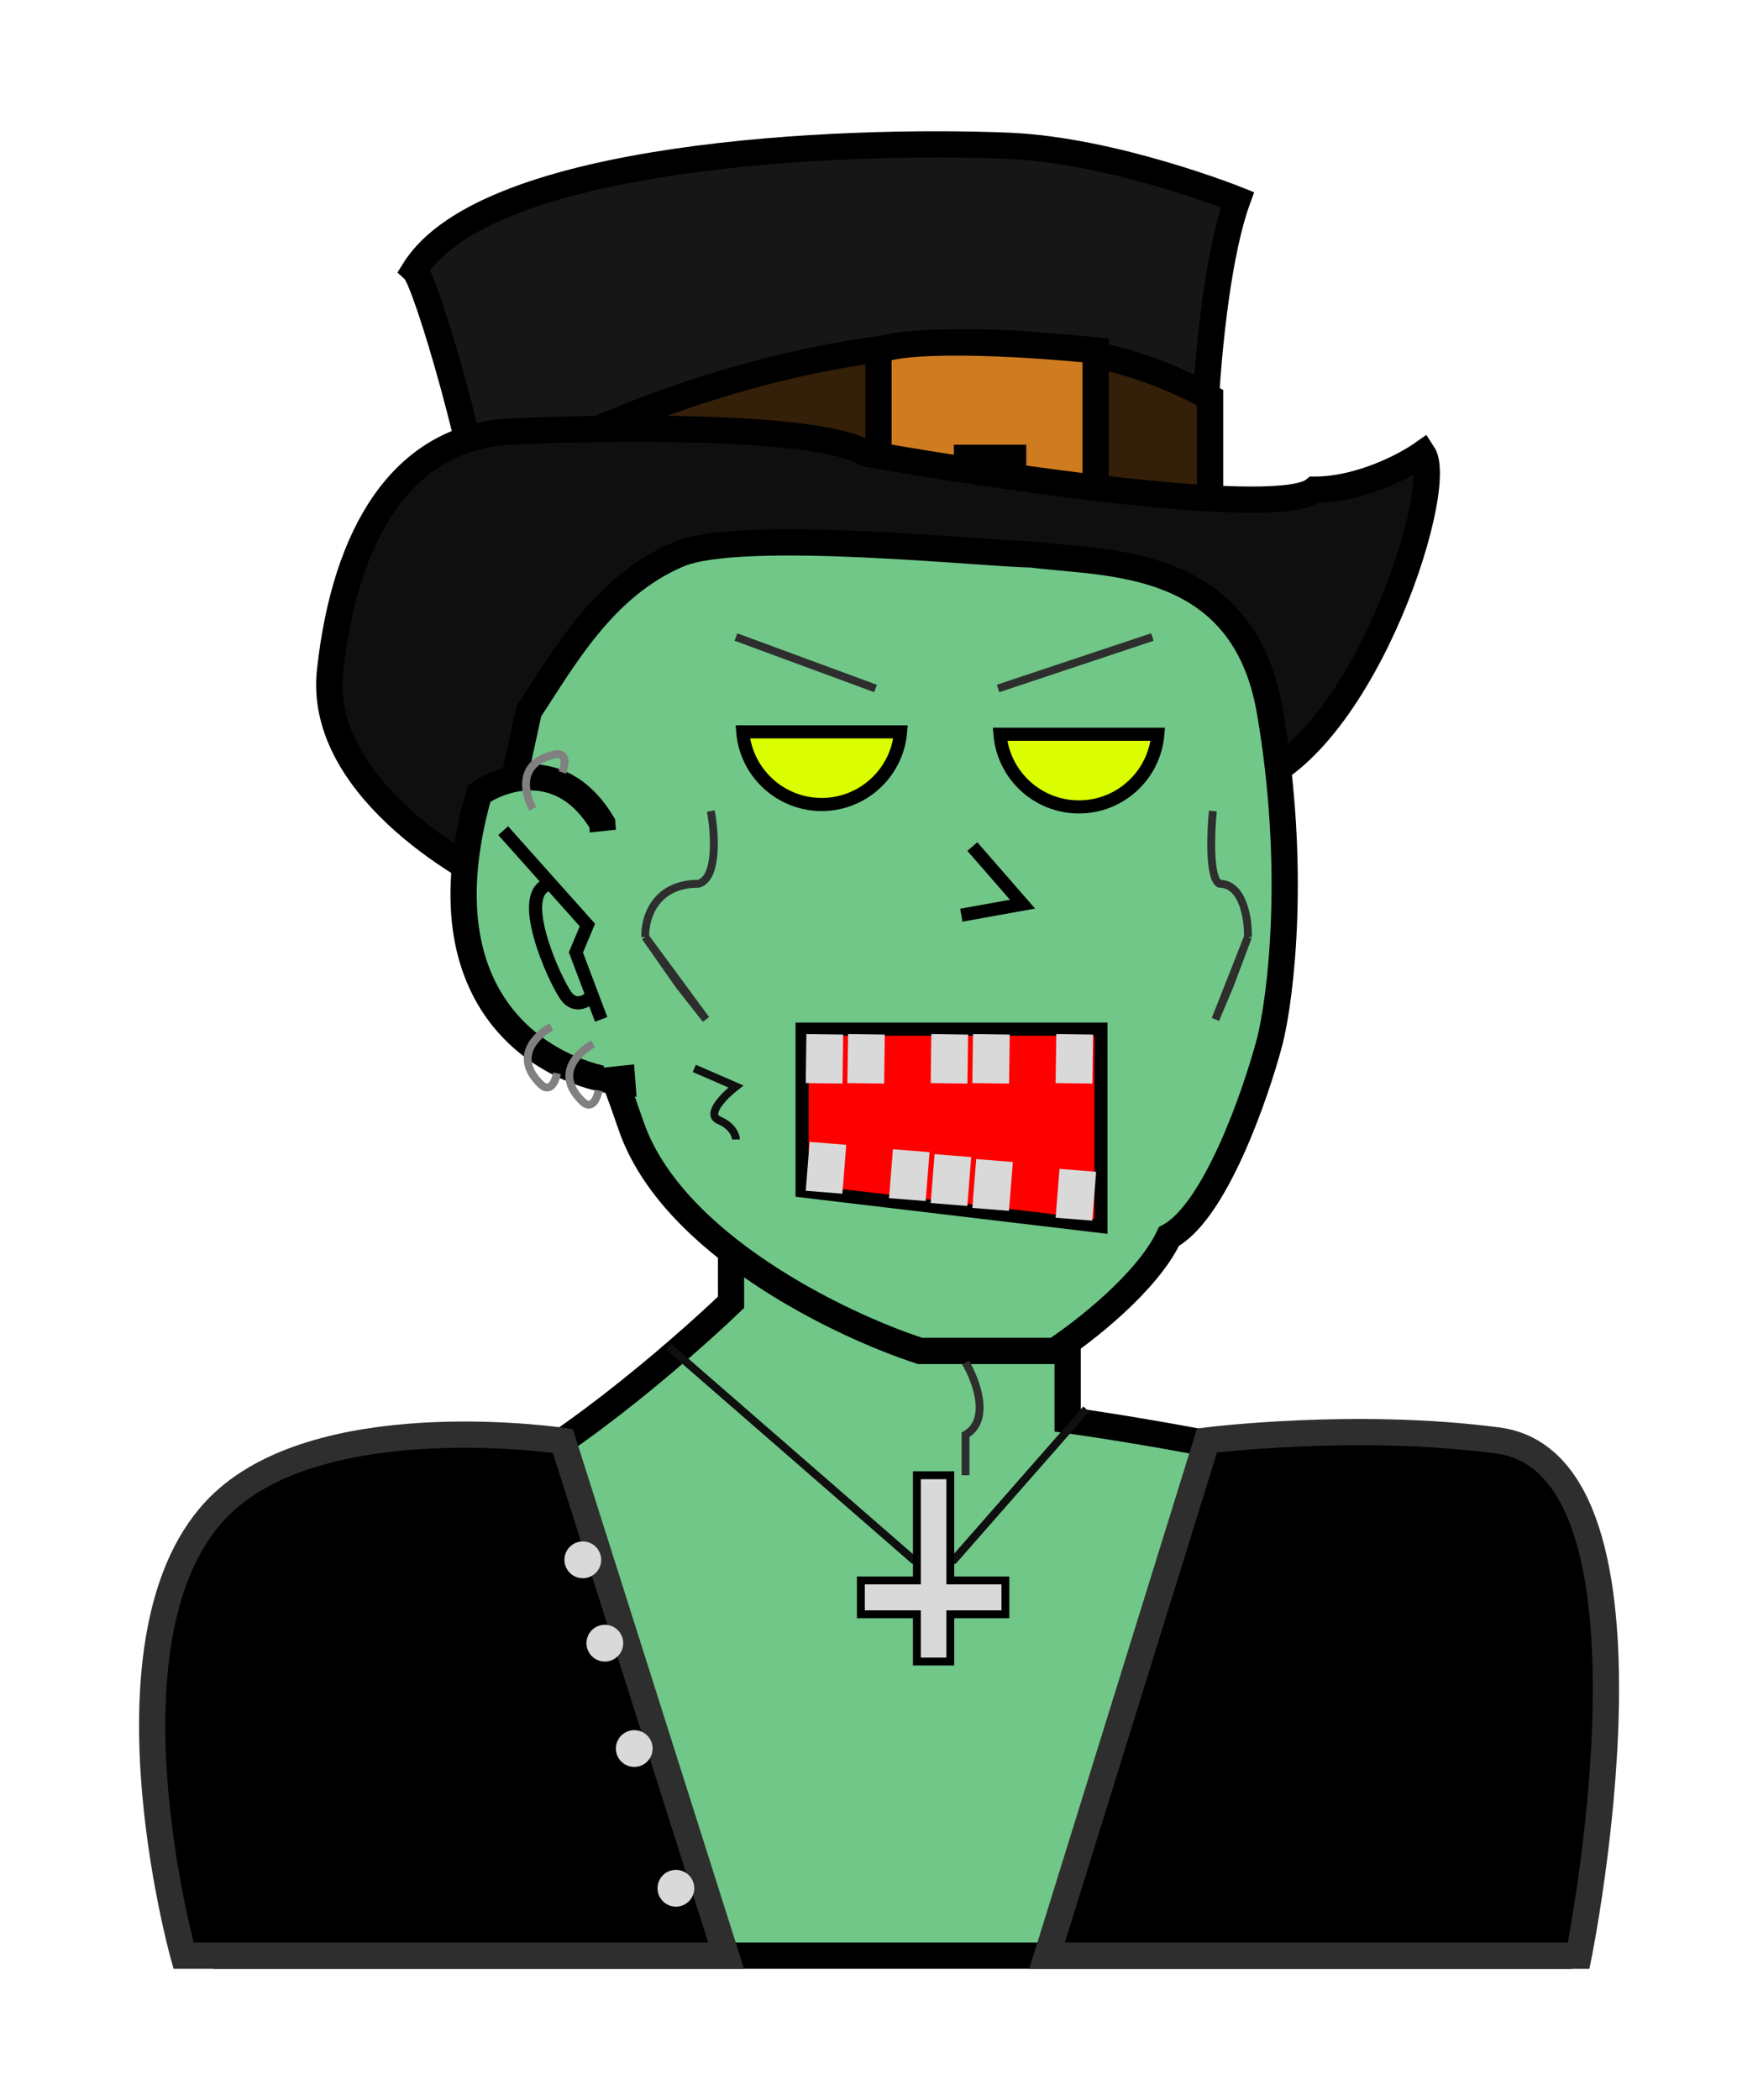 <svg width="670" height="800" viewBox="0 0 670 800" fill="none" xmlns="http://www.w3.org/2000/svg">
<path d="M278.604 496.106V408.867H406.891V541.009C434.686 544.858 500.027 555.891 539.026 569.233C578.025 582.576 592.051 632.952 594.189 656.473V744.995H116.46H84.892C76.767 724.04 65.392 672.894 84.892 635.946C109.266 589.76 138.772 584.629 178.541 569.233C210.356 556.917 258.506 515.35 278.604 496.106Z" fill="#70C788" stroke="black" stroke-width="10"/>
<path d="M157.906 102.948C162.503 107.155 183.571 179.073 186.635 213.579V233.334H462.432V225.432C455.078 213.421 457.836 114.011 471.625 76.08C471.625 76.08 424.51 57.19 384.29 55.534C320.32 52.9 185.486 58.695 157.906 102.948Z" fill="#161616" stroke="black" stroke-width="10"/>
<path d="M461.182 151.478C372.222 101.455 240.693 152.384 186.049 184.101V220.805H461.182V151.478Z" fill="#341F08" stroke="black" stroke-width="10"/>
<path d="M334.799 220.805V133.482C348.593 128.025 395.722 131.208 417.563 133.482V220.805H334.799Z" fill="#CF7B20"/>
<path d="M363.536 174.413H391.124M334.799 133.482V220.805H417.563V133.482C395.722 131.208 348.593 128.025 334.799 133.482Z" stroke="black" stroke-width="10"/>
<path d="M125.765 255.623C121.176 297.625 172.81 330.231 199.201 341.285L471.141 299.837C517.038 290.995 551.461 186.543 542.281 172.724C535.779 177.33 518.415 186.543 500.974 186.543C488.123 197.598 381.642 181.937 330.007 172.724C312.567 161.671 231.711 162.592 193.464 164.434C153.304 167.198 131.502 203.12 125.765 255.623Z" fill="#0F0F0F" stroke="black" stroke-width="10"/>
<g filter="url(#filter0_d_192_622)">
<path d="M201.573 266.917L191.77 311.812C201.594 330.625 225.089 379.539 240.467 424.69C255.845 469.841 320.348 500.798 350.678 510.632H401.938C413.045 503.363 437.308 484.464 445.51 467.02C462.938 457.784 478.402 413.573 483.955 392.622C488.227 375.52 494.207 326.435 483.955 266.917C473.703 207.4 420.99 210.918 392.979 207.183C377.107 207.183 282.576 196.927 258.528 207.183C230.051 219.33 215.112 246.404 201.573 266.917Z" fill="#70C788"/>
<path d="M201.573 266.917L191.77 311.812C201.594 330.625 225.089 379.539 240.467 424.69C255.845 469.841 320.348 500.798 350.678 510.632H401.938C413.045 503.363 437.308 484.464 445.51 467.02C462.938 457.784 478.402 413.573 483.955 392.622C488.227 375.52 494.207 326.435 483.955 266.917C473.703 207.4 420.99 210.918 392.979 207.183C377.107 207.183 282.576 196.927 258.528 207.183C230.051 219.33 215.112 246.404 201.573 266.917Z" stroke="black" stroke-width="10"/>
</g>
<path d="M441.264 279.711C439.993 295.209 427.012 307.39 411.187 307.39C395.361 307.39 382.381 295.209 381.11 279.711L388.079 279.711C393.993 279.711 402.163 279.712 411.187 279.712C420.211 279.712 428.381 279.711 434.295 279.711L441.264 279.711Z" fill="#DBFF00" stroke="black" stroke-width="5"/>
<path d="M343.227 278.785C341.956 294.283 328.975 306.464 313.15 306.464C297.324 306.464 284.344 294.283 283.073 278.785L290.042 278.785C295.956 278.786 304.126 278.786 313.15 278.786C322.174 278.786 330.344 278.786 336.257 278.785L343.227 278.785Z" fill="#DBFF00" stroke="black" stroke-width="5"/>
<rect x="395.783" y="454.609" width="24.276" height="11.204" fill="#FF0000"/>
<rect x="392.982" y="452.742" width="24.276" height="11.204" fill="#FF0000"/>
<rect x="375.242" y="451.809" width="24.276" height="11.204" fill="#FF0000"/>
<rect x="359.369" y="449.008" width="24.276" height="11.204" fill="#FF0000"/>
<rect x="350.965" y="448.074" width="24.276" height="11.204" fill="#FF0000"/>
<rect x="337.895" y="447.141" width="24.276" height="11.204" fill="#FF0000"/>
<rect x="365.904" y="450.875" width="24.276" height="11.204" fill="#FF0000"/>
<rect x="322.955" y="446.207" width="24.276" height="11.204" fill="#FF0000"/>
<rect x="307.082" y="390.186" width="113.91" height="63.491" fill="#FF0000"/>
<path d="M305.682 453.676V392.053H419.592V467.215L305.682 453.676Z" stroke="black" stroke-width="5"/>
<rect x="403.797" y="445.273" width="14.005" height="18.674" transform="rotate(4.545 403.797 445.273)" fill="#D9D9D9"/>
<rect x="402.57" y="393.92" width="14.005" height="18.674" transform="rotate(0.77 402.57 393.92)" fill="#D9D9D9"/>
<rect x="370.824" y="393.92" width="14.005" height="18.674" transform="rotate(0.77 370.824 393.92)" fill="#D9D9D9"/>
<rect x="354.951" y="393.92" width="14.005" height="18.674" transform="rotate(0.77 354.951 393.92)" fill="#D9D9D9"/>
<rect x="323.207" y="393.92" width="14.005" height="18.674" transform="rotate(0.77 323.207 393.92)" fill="#D9D9D9"/>
<rect x="307.334" y="393.92" width="14.005" height="18.674" transform="rotate(0.77 307.334 393.92)" fill="#D9D9D9"/>
<rect x="372.053" y="441.539" width="14.005" height="18.674" transform="rotate(4.545 372.053 441.539)" fill="#D9D9D9"/>
<rect x="356.18" y="439.672" width="14.005" height="18.674" transform="rotate(4.545 356.18 439.672)" fill="#D9D9D9"/>
<rect x="340.307" y="437.803" width="14.005" height="18.674" transform="rotate(4.545 340.307 437.803)" fill="#D9D9D9"/>
<rect x="308.561" y="435.002" width="14.005" height="18.674" transform="rotate(4.545 308.561 435.002)" fill="#D9D9D9"/>
<path d="M370.571 322.494L389.711 344.436L366.369 348.637" stroke="black" stroke-width="5"/>
<path d="M182.578 302.337C159.57 383.458 209.377 409.408 237.157 412.243L229.537 313.652C214.598 288.721 192.006 295.721 182.578 302.337Z" fill="#70C788" stroke="black" stroke-width="10"/>
<rect x="220.713" y="317.557" width="19.607" height="89.634" transform="rotate(-6.042 220.713 317.557)" fill="#70C788"/>
<path d="M191.77 316.434L209.86 336.695M229.117 388.328L225.725 379.341M225.725 379.341L219.488 362.817L223.865 352.381L209.86 336.695M225.725 379.341C223.841 381.37 219.197 384.211 215.695 379.341C211.319 373.253 195.854 339.272 209.86 336.695" stroke="black" stroke-width="5"/>
<path d="M264.598 407L280.471 413.884C276.16 417.249 268.831 424.531 274.004 426.734C279.177 428.937 280.471 432.547 280.471 434.077" stroke="#0F0F0F" stroke-width="3"/>
<path d="M270.898 308.963C272.439 317.268 273.671 334.433 266.277 336.648C249.269 336.648 245.633 350.183 245.941 356.95M245.941 356.95L258.883 375.407L269.05 388.326L245.941 356.95Z" stroke="#2E2E2E" stroke-width="3"/>
<path d="M462.232 308.963C461.407 317.268 460.747 334.433 464.708 336.648C473.819 336.648 475.767 350.183 475.602 356.95M475.602 356.95L468.669 375.407L463.222 388.326L475.602 356.95Z" stroke="#2E2E2E" stroke-width="3"/>
<path d="M280.471 242.672L333.691 262.279" stroke="#2E2E2E" stroke-width="3"/>
<path d="M439.197 242.672L380.375 262.279" stroke="#2E2E2E" stroke-width="3"/>
<path d="M226.007 397.664C221.172 400.337 210.774 408.783 222.017 419.634C224.193 421.735 226.782 421.473 228.183 415.388" stroke="#808080" stroke-width="3"/>
<path d="M210.136 391.127C205.3 393.8 194.903 402.246 206.146 413.097C208.322 415.197 210.911 414.936 212.312 408.851" stroke="#808080" stroke-width="3"/>
<path d="M203.046 308.097C200.435 303.284 196.262 290.655 211.451 287.418C214.39 286.792 216.413 288.379 214.332 294.262" stroke="#808080" stroke-width="3"/>
<path d="M254.793 512.975L348.162 594.205H363.568L413.987 536.784" stroke="#0F0F0F" stroke-width="3"/>
<path d="M349.434 602.056V561.992H362.173V602.056H383.175V614.958H362.173V632.952H349.434V614.958H328.088V602.056H349.434Z" fill="#D9D9D9" stroke="black" stroke-width="3"/>
<path d="M276.736 744.997L214.512 548.922C214.512 548.922 127.109 535.806 86.729 570.863C34.039 616.607 69.946 744.997 69.946 744.997H276.736Z" fill="black" stroke="#2E2E2E" stroke-width="10"/>
<path d="M399.05 745L460.013 548.744C460.013 548.744 516.49 541.574 570.846 548.742C639.473 557.791 601.651 745 601.651 745H399.05Z" fill="black" stroke="#2E2E2E" stroke-width="10"/>
<ellipse cx="222.114" cy="594.206" rx="7.003" ry="7.003" fill="#D9D9D9"/>
<ellipse cx="230.516" cy="625.95" rx="7.003" ry="7.003" fill="#D9D9D9"/>
<ellipse cx="241.721" cy="666.098" rx="7.003" ry="7.003" fill="#D9D9D9"/>
<ellipse cx="257.594" cy="719.319" rx="7.003" ry="7.003" fill="#D9D9D9"/>
<path d="M367.984 519.043C372.03 525.89 377.695 540.985 367.984 546.587V561.993" stroke="#2E2E2E" stroke-width="3"/>
<defs>
<filter id="filter0_d_192_622" x="182.498" y="197.625" width="316.117" height="326.006" filterUnits="userSpaceOnUse" color-interpolation-filters="sRGB">
<feFlood flood-opacity="0" result="BackgroundImageFix"/>
<feColorMatrix in="SourceAlpha" type="matrix" values="0 0 0 0 0 0 0 0 0 0 0 0 0 0 0 0 0 0 127 0" result="hardAlpha"/>
<feOffset dy="4"/>
<feGaussianBlur stdDeviation="2"/>
<feComposite in2="hardAlpha" operator="out"/>
<feColorMatrix type="matrix" values="0 0 0 0 0 0 0 0 0 0 0 0 0 0 0 0 0 0 0.25 0"/>
<feBlend mode="normal" in2="BackgroundImageFix" result="effect1_dropShadow_192_622"/>
<feBlend mode="normal" in="SourceGraphic" in2="effect1_dropShadow_192_622" result="shape"/>
</filter>
</defs>
</svg>
